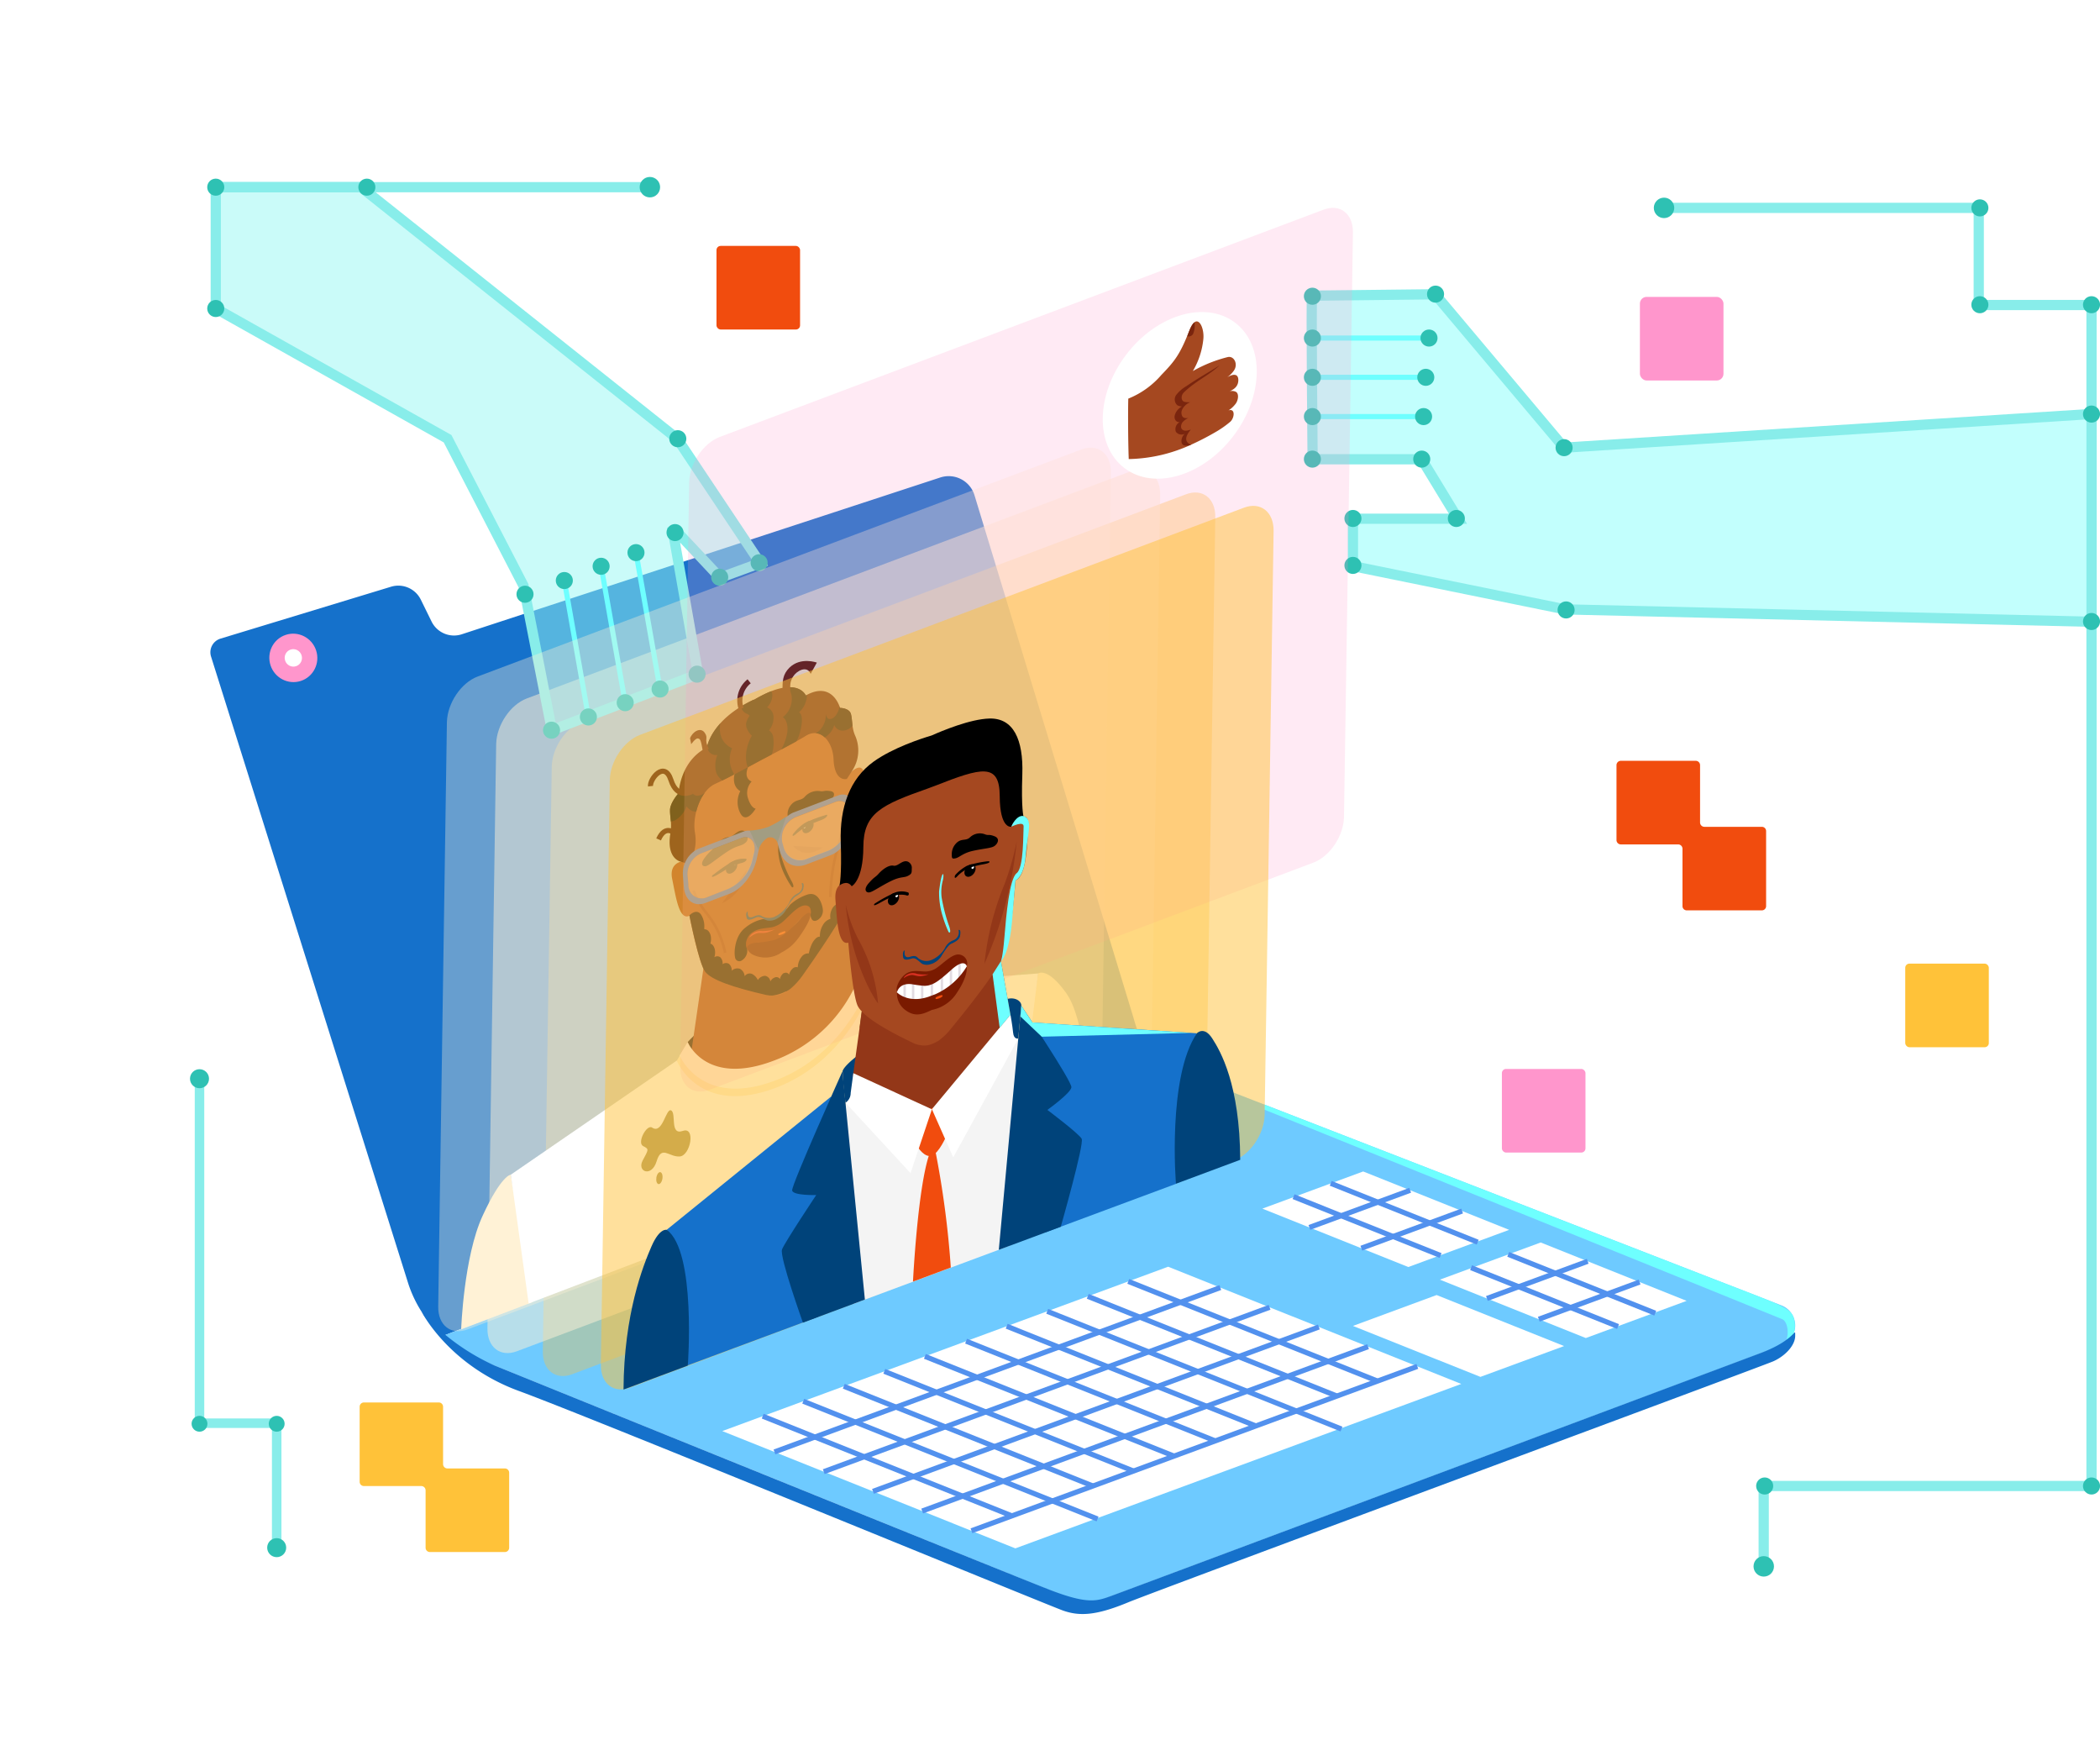 <svg xmlns="http://www.w3.org/2000/svg" xmlns:xlink="http://www.w3.org/1999/xlink" viewBox="0 0 410.83 344.52"><defs><style>.cls-1,.cls-11,.cls-19,.cls-20,.cls-25,.cls-28,.cls-35,.cls-42{fill:none;}.cls-2{fill:#a54820;}.cls-3{fill:#3d0700;}.cls-4{isolation:isolate;}.cls-5{clip-path:url(#clip-path);}.cls-44,.cls-6{opacity:0.12;}.cls-7{fill:#1571cb;}.cls-8{fill:#6ecaff;}.cls-38,.cls-9{fill:#ff96cc;}.cls-10,.cls-37{fill:#fff;}.cls-11{stroke:#5291ee;}.cls-11,.cls-19,.cls-20,.cls-25,.cls-28,.cls-35,.cls-42{stroke-miterlimit:10;}.cls-12{opacity:0.35;}.cls-13{fill:#ffc239;}.cls-14,.cls-18{opacity:0.5;}.cls-15{fill:#fff2d6;}.cls-16{fill:#6effff;}.cls-17{fill:#f14c0e;}.cls-18{fill:#96f9f4;}.cls-19,.cls-25{stroke:#88edea;}.cls-19{stroke-width:2px;}.cls-20{stroke:#6effff;}.cls-21{fill:#2ec1b3;}.cls-22{clip-path:url(#clip-path-2);}.cls-23{opacity:0.43;}.cls-23,.cls-45{mix-blend-mode:color-burn;}.cls-24{fill:#a9fffd;opacity:0.7;}.cls-25{stroke-width:1.86px;}.cls-26{fill:#933718;}.cls-27{clip-path:url(#clip-path-3);}.cls-28{stroke:#933718;stroke-width:0.5px;}.cls-29{fill:#00437a;}.cls-30{fill:#5b0d00;}.cls-31{fill:#7a1a00;}.cls-32{fill:#d73021;}.cls-33{clip-path:url(#clip-path-4);}.cls-34{fill:#a9975b;}.cls-35{stroke:#3d0700;}.cls-36{fill:#3a7beb;}.cls-37{opacity:0.4;}.cls-38{opacity:0.2;}.cls-39{fill:#7a250e;}.cls-40{fill:#240115;}.cls-41{fill:#f4f4f4;}.cls-42{stroke:#e2dce2;stroke-width:0.47px;}.cls-43{clip-path:url(#clip-path-5);}.cls-44{mix-blend-mode:multiply;}.cls-45{opacity:0.09;}</style><clipPath id="clip-path" transform="translate(22.68 23.46)"><rect class="cls-1" width="400" height="300"/></clipPath><clipPath id="clip-path-2" transform="translate(22.68 23.46)"><polygon class="cls-1" points="85.29 119.35 113.89 108.39 108.97 80.48 109.55 80.32 118.19 89.53 126.04 86.66 109.81 62.34 47.95 13.14 19.53 13.14 19.53 36.87 64.88 62.34 79.81 91.45 85.29 119.35"/></clipPath><clipPath id="clip-path-3" transform="translate(22.68 23.46)"><path class="cls-2" d="M143,128.37s-2.59-11.26-4.17-13.81c-1.29-2.08-10,3.5-13.1,5.6-3.21,1.25-12.09,5-12.85,8.15-.92,3.88-1.06,16.58-1.06,16.58s-3.77-.22-3,3.57,1.38,8.12,3.38,7.2c0,0,1.85,9.44,3.11,11s5.37,3,11.91,4.5a5.92,5.92,0,0,0,2.55-.06h0l.08,0a5.57,5.57,0,0,0,1.07-.46,5.93,5.93,0,0,0,1-.67l.07-.05h0a13.76,13.76,0,0,0,2.3-2.51c5.58-7.91,9-13.36,9.82-16s.66-13,.66-13c2-1.17,1.73-5.73,1.64-9.85S143,128.37,143,128.37Z"/></clipPath><clipPath id="clip-path-4" transform="translate(22.68 23.46)"><path class="cls-3" d="M144.57,120.32c-.63-1.49-.46-2.88-.77-4.1s-2.14-1.22-2.14-1.22-1.45-5.39-6.7-2.43c0,0-1.64-4.12-10,.77l-.12.07-.11,0c-8.43,4-9.11,9.34-9.11,9.34-5.29,2.63-5.54,8.92-5.54,8.92s-1.64,1.83-1.68,3.25.38,2.48.1,4.45c-.94,5.19,2,5.7,2,5.7l1.19.38c.92-.77,2.13-2.84,1.58-6.07s1.06-8.24,4-9.54c2.65-1.19,8-4.11,8.87-4.59s6.24-3.2,8.85-4.8c2.85-1.74,5.26,1.14,5.4,4.59s1.62,4.08,2.6,3.85l1-1.53A7.2,7.2,0,0,0,144.57,120.32Z"/></clipPath><clipPath id="clip-path-5" transform="translate(22.68 23.46)"><path class="cls-1" d="M63.82,237.89A24.09,24.09,0,0,0,70,242l116.86,47.26a7.69,7.69,0,0,0,5.92.21l133-49.72a4.22,4.22,0,0,0-.06-7.93L208.06,186.13a22.08,22.08,0,0,1-3.72-2.12"/></clipPath></defs><g class="cls-4"><g id="Layer_2" data-name="Layer 2"><g id="illu_2" data-name="illu 2"><g class="cls-5"><g class="cls-6"><use transform="translate(202.02 140.52)" xlink:href="#image"/></g><path class="cls-7" d="M204.34,184c-3.05-2.2-4.27-4.76-5.32-8.55L168,73.53a5.28,5.28,0,0,0-6.72-3.6L67.66,100.6a4.89,4.89,0,0,1-5.91-2.49l-2.11-4.29a4.9,4.9,0,0,0-5.82-2.52L20.46,101.45A2.79,2.79,0,0,0,18.62,105L57.21,227.66a24.08,24.08,0,0,0,6.61,10.23" transform="translate(22.68 23.46)"/><path class="cls-8" d="M63.82,237.89A24.09,24.09,0,0,0,70,242l116.86,47.26a7.69,7.69,0,0,0,5.92.21l133-49.72a4.22,4.22,0,0,0-.06-7.93L208.06,186.13a22.08,22.08,0,0,1-3.72-2.12" transform="translate(22.68 23.46)"/><ellipse class="cls-9" cx="34.71" cy="105.21" rx="4.69" ry="4.74" transform="translate(-8.2 39.39) rotate(-18.04)"/><ellipse class="cls-10" cx="34.71" cy="105.21" rx="1.69" ry="1.71" transform="translate(-8.2 39.39) rotate(-18.04)"/><polyline class="cls-10" points="285.87 270.69 228.53 247.76 141.3 279.91 198.64 302.85"/><polygon class="cls-10" points="281.05 253.3 264.68 259.34 289.62 269.31 305.99 263.28 281.05 253.3"/><polygon class="cls-10" points="301.41 243.02 281.69 250.29 310.24 261.71 329.96 254.44 301.41 243.02"/><line class="cls-11" x1="301.04" y1="258.03" x2="320.76" y2="250.76"/><line class="cls-11" x1="290.89" y1="253.97" x2="310.61" y2="246.7"/><line class="cls-11" x1="287.79" y1="247.95" x2="316.55" y2="259.46"/><line class="cls-11" x1="295.06" y1="245.34" x2="323.82" y2="256.85"/><polygon class="cls-10" points="266.68 229.13 246.96 236.4 275.52 247.82 295.24 240.55 266.68 229.13"/><line class="cls-11" x1="266.32" y1="244.14" x2="286.04" y2="236.87"/><line class="cls-11" x1="256.16" y1="240.08" x2="275.88" y2="232.81"/><line class="cls-11" x1="253.06" y1="234.06" x2="281.83" y2="245.57"/><line class="cls-11" x1="260.33" y1="231.45" x2="289.09" y2="242.96"/><g class="cls-12"><path class="cls-13" d="M209.32,73.23,91.21,117.64c-3.23,1.22-5.89,5.19-5.95,8.88L83.51,240.85c-.06,3.69,2.52,5.7,5.75,4.48l118.11-44.42c3.23-1.21,5.89-5.19,5.95-8.88L215.07,77.7C215.13,74,212.55,72,209.32,73.23Z" transform="translate(22.68 23.46)"/></g><g class="cls-14"><path class="cls-15" d="M198.5,68.73,80.39,113.15c-3.23,1.21-5.9,5.19-6,8.88L72.68,236.36c-.05,3.69,2.52,5.69,5.75,4.48l118.11-44.42c3.24-1.22,5.9-5.19,6-8.88l1.75-114.33C204.3,69.52,201.73,67.51,198.5,68.73Z" transform="translate(22.68 23.46)"/></g><path class="cls-16" d="M326,234.57c1,.45,1.46,2.74.58,4.74,0,0,2.59-1.31,1.72-4.81-.56-2.24-2.61-2.71-16.26-8l-87.34-33.91v1S325,234.11,326,234.57Z" transform="translate(22.68 23.46)"/><rect class="cls-17" x="140.17" y="48.1" width="16.35" height="16.35" rx="0.81"/><polygon class="cls-18" points="107.97 142.82 136.57 131.86 131.65 103.94 132.23 103.79 140.87 113 148.72 110.13 132.49 85.81 70.63 36.61 42.21 36.61 42.21 60.34 87.56 85.81 102.49 114.92 107.97 142.82"/><line class="cls-19" x1="43.3" y1="36.61" x2="127.14" y2="36.61"/><line class="cls-20" x1="110.4" y1="113.55" x2="115.11" y2="140.23"/><line class="cls-20" x1="117.6" y1="110.76" x2="122.31" y2="137.44"/><line class="cls-20" x1="124.42" y1="108.09" x2="129.13" y2="134.77"/><polygon class="cls-19" points="107.97 142.82 136.57 131.86 131.65 103.94 132.23 103.79 140.87 113 148.72 110.13 132.49 85.81 70.63 36.61 42.21 36.61 42.21 60.34 87.56 85.81 102.42 114.57 107.97 142.82"/><circle class="cls-21" cx="107.9" cy="142.82" r="1.67"/><circle class="cls-21" cx="115.11" cy="140.23" r="1.67"/><circle class="cls-21" cx="122.31" cy="137.44" r="1.67"/><circle class="cls-21" cx="129.13" cy="134.77" r="1.67"/><circle class="cls-21" cx="136.37" cy="131.86" r="1.67"/><circle class="cls-21" cx="132.06" cy="104.17" r="1.67"/><circle class="cls-21" cx="132.6" cy="85.81" r="1.67"/><circle class="cls-21" cx="124.42" cy="108.09" r="1.67"/><circle class="cls-21" cx="117.6" cy="110.76" r="1.67"/><circle class="cls-21" cx="110.4" cy="113.55" r="1.67"/><circle class="cls-21" cx="102.71" cy="116.23" r="1.67"/><circle class="cls-21" cx="42.21" cy="60.34" r="1.67"/><circle class="cls-21" cx="42.21" cy="36.61" r="1.67"/><circle class="cls-21" cx="71.77" cy="36.61" r="1.67"/><circle class="cls-21" cx="140.8" cy="112.9" r="1.67"/><circle class="cls-21" cx="148.51" cy="110.07" r="1.67"/><circle class="cls-21" cx="127.14" cy="36.61" r="2"/><g class="cls-22"><g class="cls-23"/></g><polyline class="cls-19" points="325.54 40.66 387.11 40.66 387.11 59.66 409.17 59.66 409.17 290.65 345.04 290.65 345.04 306.37"/><path class="cls-24" d="M234,34.37c-.2.58.11,32,.11,32h21.35L262.54,78H242v9.27l41.51,8.46,103,2.42V57.51L283.31,64.1l-25.23-30Z" transform="translate(22.68 23.46)"/><path class="cls-19" d="M234,34.37c-.2.58.11,32,.11,32h21.35L262.54,78H242v9.27l41.51,8.46,103,2.42V57.51L283.31,64.1l-25.23-30Z" transform="translate(22.68 23.46)"/><line class="cls-20" x1="256.67" y1="81.48" x2="278.93" y2="81.48"/><line class="cls-20" x1="256.67" y1="73.8" x2="278.93" y2="73.8"/><line class="cls-20" x1="256.67" y1="66.12" x2="278.93" y2="66.12"/><circle class="cls-21" cx="264.68" cy="101.41" r="1.67"/><circle class="cls-21" cx="264.68" cy="110.59" r="1.67"/><circle class="cls-21" cx="284.91" cy="101.41" r="1.67"/><circle class="cls-21" cx="305.99" cy="87.56" r="1.67"/><circle class="cls-21" cx="306.38" cy="119.3" r="1.67"/><circle class="cls-21" cx="409.17" cy="121.56" r="1.67"/><circle class="cls-21" cx="409.17" cy="80.99" r="1.67"/><circle class="cls-21" cx="256.75" cy="89.8" r="1.67"/><circle class="cls-21" cx="256.75" cy="81.48" r="1.67"/><circle class="cls-21" cx="256.75" cy="73.8" r="1.67"/><circle class="cls-21" cx="256.75" cy="66.12" r="1.67"/><circle class="cls-21" cx="256.75" cy="57.94" r="1.67"/><circle class="cls-21" cx="280.84" cy="57.53" r="1.67"/><circle class="cls-21" cx="279.56" cy="66.12" r="1.67"/><circle class="cls-21" cx="278.93" cy="73.8" r="1.67"/><circle class="cls-21" cx="278.5" cy="81.48" r="1.67"/><circle class="cls-21" cx="278.14" cy="89.8" r="1.67"/><circle class="cls-21" cx="409.17" cy="59.6" r="1.67"/><circle class="cls-21" cx="387.33" cy="59.6" r="1.67"/><circle class="cls-21" cx="387.33" cy="40.66" r="1.67"/><circle class="cls-21" cx="409.17" cy="290.65" r="1.67"/><circle class="cls-21" cx="345.23" cy="290.65" r="1.67"/><circle class="cls-21" cx="325.54" cy="40.66" r="2"/><circle class="cls-21" cx="345.05" cy="306.37" r="2"/><path class="cls-13" d="M64,262.91V251.69a.84.84,0,0,0-.83-.84H48.51a.84.84,0,0,0-.83.84v14.67a.83.83,0,0,0,.83.84H59.73a.85.85,0,0,1,.85.85v11.22a.85.85,0,0,0,.84.84H76.09a.85.85,0,0,0,.84-.84V264.6a.84.84,0,0,0-.84-.84H64.88A.86.86,0,0,1,64,262.91Z" transform="translate(22.68 23.46)"/><polyline class="cls-25" points="39.03 210.99 39.03 278.37 54.13 278.37 54.13 302.71"/><circle class="cls-21" cx="54.13" cy="302.71" r="1.86"/><circle class="cls-21" cx="39.03" cy="210.99" r="1.86"/><circle class="cls-21" cx="54.13" cy="278.48" r="1.55"/><circle class="cls-21" cx="39.03" cy="278.48" r="1.55"/><g class="cls-12"><path class="cls-15" d="M188.86,64.46,70.75,108.87c-3.23,1.22-5.89,5.19-6,8.88L63.05,232.08c-.06,3.69,2.52,5.7,5.75,4.48l118.11-44.42c3.23-1.21,5.9-5.19,6-8.88l1.75-114.33C194.67,65.24,192.1,63.24,188.86,64.46Z" transform="translate(22.68 23.46)"/></g><path d="M111.85,180.37s11.67-13.59,33.72-13.24l-.22,2.92-32.83,12.53Z" transform="translate(22.68 23.46)"/><path class="cls-26" d="M142.39,154.33l-27.28,10.41-2.81,19.35,6.66,2.7c6.05,2.46,13.8-.47,19.86-7.52l6.78-7.89Z" transform="translate(22.68 23.46)"/><path class="cls-2" d="M143,128.37s-2.59-11.26-4.17-13.81c-1.29-2.08-10,3.5-13.1,5.6-3.21,1.25-12.09,5-12.85,8.15-.92,3.88-1.06,16.58-1.06,16.58s-3.77-.22-3,3.57,1.38,8.12,3.38,7.2c0,0,1.85,9.44,3.11,11s5.37,3,11.91,4.5a5.92,5.92,0,0,0,2.55-.06h0l.08,0a5.57,5.57,0,0,0,1.07-.46,5.93,5.93,0,0,0,1-.67l.07-.05h0a13.76,13.76,0,0,0,2.3-2.51c5.58-7.91,9-13.36,9.82-16s.66-13,.66-13c2-1.17,1.73-5.73,1.64-9.85S143,128.37,143,128.37Z" transform="translate(22.68 23.46)"/><g class="cls-27"><path d="M145.06,140.29a10.76,10.76,0,0,0-.32-1.93c-1.07-.36-1.94,1.2-2,2.19a7.79,7.79,0,0,0,.24,2.76.58.58,0,0,1,0,.19.64.64,0,0,1-.16.29,3.39,3.39,0,0,0-.36,3.53,3,3,0,0,0-.18,3.17,2.11,2.11,0,0,0-1,1.14,2.68,2.68,0,0,0-.14,1.68,2.25,2.25,0,0,0-1.12,1.17,2.92,2.92,0,0,0-.23,1.77,2.59,2.59,0,0,0-1.51,1.27,4.15,4.15,0,0,0-.56,2.24c-.5-.08-1,.45-1.41,1.1a7.49,7.49,0,0,0-.76,2.16,1.61,1.61,0,0,0-1.45.72,3.39,3.39,0,0,0-.7,2,1,1,0,0,0-1,.24,2.35,2.35,0,0,0-.72,1.21.66.66,0,0,0-.89-.33l-.07,0-.08,0a1.89,1.89,0,0,0-.73,1.18.81.81,0,0,0-.88-.36,1.63,1.63,0,0,0-1,.82,1.27,1.27,0,0,0-1-1.09,1.71,1.71,0,0,0-1.45.82,2.59,2.59,0,0,0-1.1-1.18,1.2,1.2,0,0,0-1.48.43,1.79,1.79,0,0,0-.93-1.45,1.58,1.58,0,0,0-1.6.38,1.65,1.65,0,0,0-.55-1.35,1.08,1.08,0,0,0-1.24.08,1.68,1.68,0,0,0-.45-1.37,1,1,0,0,0-1.16,0c.38-1.17,0-2.45-.78-2.66.38-1.31-.11-2.68-1-2.8-.07,0-.16,0-.19-.1a.55.55,0,0,1,0-.19,4.26,4.26,0,0,0-.59-2.51c-.51-.83-1.34-.84-2.32.06a16.47,16.47,0,0,1,0,2.33c-.12,1,.65,1.21.78,2.16a24.47,24.47,0,0,0,1.08,4.29c.92,2.79,1.59,3.62,3.3,4.58a18.63,18.63,0,0,0,11.26,2.31,7.85,7.85,0,0,0,2.42-.78l.06,0,.06,0a11.1,11.1,0,0,0,2.32-1.73c3.44-3.2,6.13-7.93,8.58-12.63a28.08,28.08,0,0,0,3.15-8.19,21.54,21.54,0,0,0,.13-4.93C145.18,142,145.15,141.25,145.06,140.29Z" transform="translate(22.68 23.46)"/></g><path d="M135.32,151.5a9.21,9.21,0,0,0-3.43,2,8.14,8.14,0,0,1-2.21,2.13l-.05-.17a1.11,1.11,0,0,1-.31.32.59.59,0,0,1-.34,0V156a4.18,4.18,0,0,1-2.4.31,8,8,0,0,0-3.46,1.69c-2,1.52-2.25,4.7-2,5.77a.84.84,0,0,0,1.38.58,2.21,2.21,0,0,0,1-2.12c0-.9-.08-2.89,2.11-3.14s2.51.58,3.65-.39a1.66,1.66,0,0,0,.36-.44.65.65,0,0,0,.4,0c1.21-.28,1.34-1.34,3.36-3.32s2.32-.12,2.5.69.5,1.27,1.31.9a2.13,2.13,0,0,0,1.12-1.9C138.25,153.45,137.42,150.84,135.32,151.5Z" transform="translate(22.68 23.46)"/><path class="cls-15" d="M77.25,206.3l4.29,24.92-14,5.33s.49-14.17,4.19-22.2S77.25,206.3,77.25,206.3Z" transform="translate(22.68 23.46)"/><path class="cls-15" d="M180.42,166.94l-4.3,28.19,14-5.33s-.5-13.78-4.2-19S180.42,166.94,180.42,166.94Z" transform="translate(22.68 23.46)"/><path class="cls-10" d="M180.41,166.94l-32.47,2.46s-9.73,13.13-19.11,18.74c-9.38,1.55-19.11-4.16-19.11-4.16L77.25,206.3l3.49,25.19,96.18-36.66Z" transform="translate(22.68 23.46)"/><path class="cls-15" d="M109.72,184l1.61-2.73s4,9.29,17.38,4.19,17.43-17.8,17.43-17.8l1.82,1.64s-4.43,14.5-18.85,20C114.12,195,109.72,184,109.72,184Z" transform="translate(22.68 23.46)"/><path class="cls-28" d="M113,150.71a16.63,16.63,0,0,0,2.33,4.19,17.86,17.86,0,0,1,3.85,8" transform="translate(22.68 23.46)"/><path class="cls-28" d="M143.1,134.23a36.64,36.64,0,0,1-1.33,6.32,37.33,37.33,0,0,0-2,11.44" transform="translate(22.68 23.46)"/><path class="cls-29" d="M134.14,149.32a1.55,1.55,0,0,1-.82,2,3.24,3.24,0,0,0-1.59,1.74,6.29,6.29,0,0,1-2.51,2.61,2.94,2.94,0,0,1-2.71.15c-.33-.17-.57-.53-1.76,0-1.41.66-1.13-1-1.13-1-.42.19-.34.81-.22,1.26.17.65,1.09.26,1.83-.09s1.49.34,2.18.59a2.77,2.77,0,0,0,1.83-.31h0l0,0h0l0,0h0a4.41,4.41,0,0,0,1.75-1.59,8.63,8.63,0,0,1,1.84-2.71c.74-.44,1.63-1,1.66-1.76C134.6,149.71,134.56,149.07,134.14,149.32Z" transform="translate(22.68 23.46)"/><path d="M130,139.93c.12-.12.23.39.11,1.11a7.5,7.5,0,0,0,.06,3.08,26.09,26.09,0,0,0,1.9,4.57c.87,1.49.29,1.52.13,1.32a18.07,18.07,0,0,1-1.47-2.56,12.43,12.43,0,0,1-1.17-4.35A8.76,8.76,0,0,1,130,139.93Z" transform="translate(22.68 23.46)"/><ellipse cx="120.44" cy="146.21" rx="1.37" ry="0.89" transform="translate(-46.29 172.03) rotate(-51.23)"/><ellipse class="cls-10" cx="121.04" cy="145.5" rx="0.32" ry="0.21" transform="translate(-45.11 181.78) rotate(-54.12)"/><path d="M116.61,148c0,.09.21.13,1.41-.57s1.67-1.06,2.11-1.27a15.74,15.74,0,0,1,2.41-.87c.87-.24.93-.78.74-.77a4.84,4.84,0,0,0-2.35.35,30.09,30.09,0,0,0-3.87,2.62C116.69,147.74,116.59,147.81,116.61,148Z" transform="translate(22.68 23.46)"/><path d="M122.66,139a1.12,1.12,0,0,1,.92,1.14c0,.72,0,.93-.66,1.41s-1.46.35-3.31,1.56-3.33,2.49-4,2.78-1.51-.15-.4-1.6,1.13-1.1,1.84-2.07,1.93-1.95,2.82-1.94S121.52,138.83,122.66,139Z" transform="translate(22.68 23.46)"/><ellipse cx="135.38" cy="138.29" rx="1.37" ry="0.89" transform="translate(-34.53 180.72) rotate(-51.23)"/><ellipse class="cls-10" cx="134.7" cy="138.26" rx="0.32" ry="0.21" transform="translate(-33.59 189.85) rotate(-54.12)"/><path d="M139.16,136c0,.09-.12.55-1.34,1a19.88,19.88,0,0,0-2.15.9A12.57,12.57,0,0,0,133,139.7c-.82.69-.65.08-.48-.09a9.32,9.32,0,0,1,2.18-2.05,23.47,23.47,0,0,1,4-1.55C139,135.89,139.15,135.86,139.16,136Z" transform="translate(22.68 23.46)"/><path d="M132,134.06a2.83,2.83,0,0,0-.6,1.95c.1.69.13.88.86.59s1.38-1.14,3.27-1.92,3.47-1.11,4.17-1.57,1.32-1.65.05-1.84-1.23.15-2.05,0a3.39,3.39,0,0,0-2.92,1.09C134,133.27,133,132.76,132,134.06Z" transform="translate(22.68 23.46)"/><path class="cls-10" d="M110.29,183l1.56-2.66s3.51,8.74,16.86,3.65a28.52,28.52,0,0,0,16.86-16.89l1.82,1.65s-4.44,13.8-18.28,19.08C114.58,193.4,110.29,183,110.29,183Z" transform="translate(22.68 23.46)"/><path d="M124,125.91s-1.62,2.6.36,3.49a3.29,3.29,0,0,0-.7,3.3c.65,2,1.49,2,1.49,2s-1.82,3.13-3,.9a4.68,4.68,0,0,1,0-4.33s-1.91-.83-1-3.8Z" transform="translate(22.68 23.46)"/><path class="cls-30" d="M135.47,153.8a11.18,11.18,0,0,1-5.15,5.3l-.62.34h0q-.34.17-.63.33c-4.1,2-5.61.53-5.61.53a2.34,2.34,0,0,0,1.22,3,5.54,5.54,0,0,0,5.46-.42c2-1.07,3-2.06,4.78-5C136.85,154.61,135.47,153.8,135.47,153.8Z" transform="translate(22.68 23.46)"/><path class="cls-31" d="M134.1,153.8c-1.19.51-2.3,1.82-3.45,2.86-.14.13-.28.25-.41.35a4.81,4.81,0,0,1-1.94.9c-1.24.22-2.48.16-3.65.9a2.81,2.81,0,0,0-1.19,3.38s-.42-1.21,2.41-1.31a15.9,15.9,0,0,0,2.24-.34,2,2,0,0,0,.42-.08h0a4,4,0,0,0,.91-.33c1-.47,1.92-1.15,3.93-3.31,2.56-2.75,2.51-1.42,2.51-1.42C136.2,153.93,135.29,153.3,134.1,153.8Z" transform="translate(22.68 23.46)"/><path class="cls-17" d="M129.65,159.43c.15.11,1.37-.32,1.34-.63s-.9.14-1.13.23S129.48,159.3,129.65,159.43Z" transform="translate(22.68 23.46)"/><path class="cls-32" d="M123.94,159.94a3.8,3.8,0,0,1,1.46-.85c.56-.17,1.21.07,2.06-.19a8.26,8.26,0,0,0,1.43-.58,10.21,10.21,0,0,1-2.4.34,2.7,2.7,0,0,0-2,.51C123.93,159.63,123.94,159.94,123.94,159.94Z" transform="translate(22.68 23.46)"/><path class="cls-3" d="M144.57,120.32c-.63-1.49-.46-2.88-.77-4.1s-2.14-1.22-2.14-1.22-1.45-5.39-6.7-2.43c0,0-1.64-4.12-10,.77l-.12.07-.11,0c-8.43,4-9.11,9.34-9.11,9.34-5.29,2.63-5.54,8.92-5.54,8.92s-1.64,1.83-1.68,3.25.38,2.48.1,4.45c-.94,5.19,2,5.7,2,5.7l1.19.38c.92-.77,2.13-2.84,1.58-6.07s1.06-8.24,4-9.54c2.65-1.19,8-4.11,8.87-4.59s6.24-3.2,8.85-4.8c2.85-1.74,5.26,1.14,5.4,4.59s1.62,4.08,2.6,3.85l1-1.53A7.2,7.2,0,0,0,144.57,120.32Z" transform="translate(22.68 23.46)"/><g class="cls-33"><path d="M135,113.64a4.25,4.25,0,0,1-1.37,2.22c.53.29.62,1.19.55,2a11.1,11.1,0,0,1-.47,2.29,6.27,6.27,0,0,1-.61,1.41,5.6,5.6,0,0,1-3.33,2.23,10.67,10.67,0,0,0,1.55-3.83c.2-1.32-.07-2.63-.85-3.16a4.38,4.38,0,0,0,1.73-3.13,3.7,3.7,0,0,0-.87-2.87,11.75,11.75,0,0,0,1.41-.32,2.71,2.71,0,0,1,1.35.34A2.32,2.32,0,0,1,135,113.64Z" transform="translate(22.68 23.46)"/><path d="M135.83,120.17A2.63,2.63,0,0,0,138,119a4.27,4.27,0,0,0,.88-2.83,1.88,1.88,0,0,0,.33.83c.36.38,1.06.13,1.53-.42a4.28,4.28,0,0,0,.86-2c0-.09.11-.13.18-.14a3.18,3.18,0,0,1,2,.19,2,2,0,0,1,1,1.8,3.11,3.11,0,0,1-1.09,2.45,2.46,2.46,0,0,1-1.84.55,1.78,1.78,0,0,1-1.32-1.09,4.21,4.21,0,0,1-2,2.52,1.62,1.62,0,0,1-2.19-.6s0,0-.06,0,0,.07,0,0" transform="translate(22.68 23.46)"/><path d="M128.37,113a3.37,3.37,0,0,1-1,1.9,2,2,0,0,1,1.27,1.74,3.82,3.82,0,0,1-.89,2.76,1.85,1.85,0,0,1,.85,1.48,7.33,7.33,0,0,1-.54,3.9,1.4,1.4,0,0,1-.27.46,1.11,1.11,0,0,1-.24.16,21.28,21.28,0,0,1-2.2,1.08,1.24,1.24,0,0,1-.51.13c-.16,0-.83.5-.94.39-.61-.57-.73-2.23-.59-3.3a8.87,8.87,0,0,1,1.1-3.26,4.08,4.08,0,0,1-.93-1.31,2.12,2.12,0,0,1-.19-1.17,3.9,3.9,0,0,1,.69-1.42c-.26-.33-.68-.41-1-.64a2,2,0,0,1-.72-1.67.73.73,0,0,1,.06-.32.65.65,0,0,1,.18-.22,11.7,11.7,0,0,1,2.75-1.88C126.51,111.24,128.75,110.68,128.37,113Z" transform="translate(22.68 23.46)"/><path d="M115.76,123a1.67,1.67,0,0,0,1.91,1.2,5.38,5.38,0,0,0-.2,3.55,3.78,3.78,0,0,0,1.13,1.41.84.84,0,0,0,.62.28,1.55,1.55,0,0,0,.66-.38l.71-.6c.14-.13.27.39.35.19.17-.43-.15-.92-.4-1.48a5.22,5.22,0,0,1,0-4.27,4.08,4.08,0,0,1-2-1.92,4.81,4.81,0,0,1-.13-3.53c-.23-.16-.6.15-.86.46C116.23,119.37,115.17,121.33,115.76,123Z" transform="translate(22.68 23.46)"/><path d="M110.55,131.92a2,2,0,0,0,2-.74,1.27,1.27,0,0,0,1.24,1,2.61,2.61,0,0,0,1.73-.89c-.22,1-.45,1.93-.71,2.89a1.52,1.52,0,0,1-.16.42,1.09,1.09,0,0,1-.31.33,1.64,1.64,0,0,1-1.54.25,2.77,2.77,0,0,1-1.16-.92,5.31,5.31,0,0,1-2,2.57,2.07,2.07,0,0,1-1.22.38c-.93-.07-1.42-1.24-1.29-2.5a8.52,8.52,0,0,1,1.48-3.64c.46-.69.85-1.07,1.07-.37S110.05,131.74,110.55,131.92Z" transform="translate(22.68 23.46)"/></g><path class="cls-34" d="M104.9,197.09c2.09,1.4,2.68-3.93,3.73-3.35s-.33,4.91,2.26,4,1.51,4.86-.6,5-3.53-2.29-4.51.93-3.89,2.05-2.74-.13,1.33-2.21.09-2.84S103.83,196.38,104.9,197.09Z" transform="translate(22.68 23.46)"/><ellipse class="cls-34" cx="106.32" cy="206.97" rx="1.18" ry="0.6" transform="translate(-91.23 305.53) rotate(-81.64)"/><path class="cls-26" d="M123.44,146.68s-.64,4.68-4.85,6.51" transform="translate(22.68 23.46)"/><path class="cls-26" d="M132.49,142s2,2.88,5.78.3" transform="translate(22.68 23.46)"/><path class="cls-35" d="M112.66,131.37s-2.82,1.64-4.08-2.26-4.16-.19-4,1.2" transform="translate(22.68 23.46)"/><path class="cls-35" d="M109.28,139.53s-1.76-1.83-3.12,1.19" transform="translate(22.68 23.46)"/><path class="cls-3" d="M116,123c-1.06-1.92,0-2-.83-3.16s-2.38-.16-2.85,1.09l.22,1.17s.85-1.2,1.28-1.12.57,0,1,2.47Z" transform="translate(22.68 23.46)"/><path class="cls-35" d="M122.32,115.14a4.8,4.8,0,0,1,1.56-5.34" transform="translate(22.68 23.46)"/><path class="cls-3" d="M131.91,112.07c0-1.65-.08-2.14.58-3.22s2.7-2.25,3.42-.51l1.21-2.2s-3.17-1.17-5.37,1c-1.3,1.3-1.4,2.62-1.32,4.65S131.91,112.07,131.91,112.07Z" transform="translate(22.68 23.46)"/><path class="cls-36" d="M122.8,139.18l-8.94,3.41a5.34,5.34,0,0,0-2.94,5.12l.19,2.35c.22,2.59,2,3.92,4.23,3.09l4.73-1.81c2.48-.94,4.65-3.78,5.34-7l.33-1.53C126.3,140.24,124.83,138.41,122.8,139.18Zm2,4.16-.29,1.25a8.35,8.35,0,0,1-4.68,5.78L115.71,152a2.58,2.58,0,0,1-3.71-2.39l-.17-1.9a4.42,4.42,0,0,1,2.58-4.22l7.85-3C124,139.76,125.33,141.21,124.84,143.34Z" transform="translate(22.68 23.46)"/><path class="cls-37" d="M119.87,150.37,115.71,152a2.58,2.58,0,0,1-3.71-2.39l-.17-1.9a4.42,4.42,0,0,1,2.58-4.22l7.85-3c1.78-.69,3.07.76,2.58,2.89l-.29,1.25A8.35,8.35,0,0,1,119.87,150.37Z" transform="translate(22.68 23.46)"/><path class="cls-36" d="M129.45,141.44l.33,1.27c.69,2.66,2.86,3.84,5.33,2.9l4.74-1.81c2.18-.83,4-3.56,4.23-6.31l.19-2.51c.18-2.2-1.19-3.53-2.94-2.87l-8.94,3.41A5.49,5.49,0,0,0,129.45,141.44Zm3.48-5.07,7.85-3c1.53-.59,2.73.46,2.58,2.25l-.17,2a6.44,6.44,0,0,1-3.71,5.23l-4.16,1.58a3.29,3.29,0,0,1-4.68-2.21l-.29-1A4.51,4.51,0,0,1,132.93,136.37Z" transform="translate(22.68 23.46)"/><path class="cls-37" d="M135.32,144.47l4.16-1.58a6.44,6.44,0,0,0,3.71-5.23l.17-2c.15-1.79-1.05-2.84-2.58-2.25l-7.85,3a4.51,4.51,0,0,0-2.58,4.87l.29,1A3.29,3.29,0,0,0,135.32,144.47Z" transform="translate(22.68 23.46)"/><path class="cls-7" d="M127.63,138.27l-.21.07h0A13.23,13.23,0,0,1,124,139l1.71,3.82a4.1,4.1,0,0,1,1.85-2.45,1.51,1.51,0,0,1,1.86,1l1.71-5.13A20.08,20.08,0,0,1,127.63,138.27Z" transform="translate(22.68 23.46)"/><path class="cls-38" d="M236.25,17.55,118.14,62c-3.23,1.22-5.9,5.2-6,8.88l-1.75,114.33c-.05,3.69,2.52,5.7,5.75,4.48l118.11-44.42c3.24-1.21,5.9-5.19,6-8.87L242,22C242.05,18.34,239.48,16.33,236.25,17.55Z" transform="translate(22.68 23.46)"/><ellipse class="cls-10" cx="208.13" cy="53.87" rx="17.87" ry="13.16" transform="translate(61.73 210.13) rotate(-52.66)"/><path class="cls-2" d="M204.5,49.9c2.63-2.72,3.66-4,5.52-8.76,1.45-3.69,2.94-.69,2.72,1.66a15.25,15.25,0,0,1-2.06,6.32,26.91,26.91,0,0,1,6.79-2.73c1.29-.32,2.14,1.41,1.21,2.68a5.41,5.41,0,0,1-1.3,1.28c.8-.49,2.16-1,2.2.5,0,1.16-.69,1.78-1.72,2.23a1.7,1.7,0,0,1,1.26.11c.64.35.46,1.79-.21,2.5a5.08,5.08,0,0,1-1.26,1.12c1.38-.47,1.2,1.5.33,2.24a19.21,19.21,0,0,1-3,2.08,50.06,50.06,0,0,1-4.58,2.36,30.45,30.45,0,0,1-12.26,2.84c-.13-3.27-.16-9.23-.09-11.82A16.8,16.8,0,0,0,204.5,49.9Z" transform="translate(22.68 23.46)"/><path class="cls-39" d="M215.92,48c-2.46,1.55-4.07,2.41-6.51,4.07a7,7,0,0,0-2,1.74,1.52,1.52,0,0,0,.24,2,2.13,2.13,0,0,0,.91.23,2.81,2.81,0,0,0-1.43,1.77c-.15.73.3,1.39,1,1.28a1.55,1.55,0,0,0-.77,1.9,1.39,1.39,0,0,0,1.76.39,1.89,1.89,0,0,0-.66,1.62c.13,1,1.34.7,1.89.56-1.68-.71-.82-2.09-.06-3-.54.18-1.23.39-1.67,0s-.19-1.06,0-1.38a3.36,3.36,0,0,1,1.2-.89c-.43.06-.91.1-1.2-.32a1.47,1.47,0,0,1,0-1.38,2.87,2.87,0,0,1,1.56-1.37c-.41,0-.88,0-1.18-.1-.57-.15-.79-1.17,0-1.9C211.32,51,213.77,50,215.92,48Z" transform="translate(22.68 23.46)"/><path class="cls-39" d="M211,39.6a4.17,4.17,0,0,1-.28,2.27,1,1,0,0,1-1.13.44S210.34,40,211,39.6Z" transform="translate(22.68 23.46)"/><path class="cls-17" d="M309.91,137.41V126.19a.85.85,0,0,0-.84-.84H294.4a.85.85,0,0,0-.84.84v14.67a.85.85,0,0,0,.84.84h11.21a.85.85,0,0,1,.86.85v11.22a.83.83,0,0,0,.83.83H322a.83.83,0,0,0,.83-.83V139.09a.83.83,0,0,0-.83-.83H310.76A.85.85,0,0,1,309.91,137.41Z" transform="translate(22.68 23.46)"/><rect class="cls-9" x="293.82" y="209.08" width="16.35" height="16.35" rx="0.81"/><rect class="cls-13" x="372.73" y="188.48" width="16.35" height="16.35" rx="0.81"/><rect class="cls-9" x="320.82" y="58.07" width="16.35" height="16.35" rx="1.31"/><path class="cls-7" d="M59.85,233.19s5.3,10.41,19,15.42,103.08,41.73,106.34,42.91,6.54,1.05,12.88-1.59c5.16-2.14,123.89-46.12,126.17-47.13s4.29-3.1,4.28-5,.29.73-6.67,3.35-124.22,46.48-127,47.49-4.52,1.83-12.18-1.15S78.17,245.28,74.07,243.62A42.23,42.23,0,0,1,59.85,233.19Z" transform="translate(22.68 23.46)"/><path class="cls-40" d="M145.48,177.56s8.63,5.52,12.25,4.88c5-.9,6.6-5.91,6.6-5.91a16.31,16.31,0,0,1-4,3.88c-2.67,1.63-6.06-.68-6.06-.68s-5.84-2.88-8.39-5.35Z" transform="translate(22.68 23.46)"/><line class="cls-11" x1="190.05" y1="299.41" x2="277.28" y2="267.26"/><line class="cls-11" x1="180.41" y1="295.55" x2="267.64" y2="263.4"/><line class="cls-11" x1="170.78" y1="291.7" x2="258.01" y2="259.55"/><line class="cls-11" x1="161.15" y1="287.85" x2="248.37" y2="255.7"/><line class="cls-11" x1="151.51" y1="283.99" x2="238.74" y2="251.84"/><line class="cls-11" x1="149.21" y1="276.99" x2="197.96" y2="296.49"/><line class="cls-11" x1="157.14" y1="274.07" x2="214.72" y2="297.1"/><line class="cls-11" x1="165.07" y1="271.14" x2="213.82" y2="290.65"/><line class="cls-11" x1="173" y1="268.22" x2="221.75" y2="287.72"/><line class="cls-11" x1="180.94" y1="265.3" x2="229.68" y2="284.8"/><line class="cls-11" x1="189" y1="262.32" x2="237.75" y2="281.83"/><line class="cls-11" x1="196.94" y1="259.4" x2="245.68" y2="278.9"/><line class="cls-11" x1="204.87" y1="256.48" x2="262.44" y2="279.51"/><line class="cls-11" x1="212.8" y1="253.55" x2="261.55" y2="273.06"/><line class="cls-11" x1="220.73" y1="250.63" x2="269.48" y2="270.13"/><g class="cls-14"><path class="cls-13" d="M220.68,75.84,102.57,120.26c-3.23,1.22-5.89,5.19-5.95,8.88L94.87,243.47c-.06,3.69,2.52,5.7,5.75,4.48l118.11-44.42c3.23-1.21,5.89-5.19,6-8.88l1.75-114.33C226.49,76.63,223.91,74.63,220.68,75.84Z" transform="translate(22.68 23.46)"/></g><path class="cls-29" d="M142.74,192.26a55.57,55.57,0,0,1-.58-6.23c.17-.59,1.27-1.82,3.41-3.37s27.25-10.37,28.88-10.75,2.73.56,2.67,1.34-.6,6.44-.6,6.44Z" transform="translate(22.68 23.46)"/><polygon class="cls-41" points="199.2 203.15 197.68 243.6 166.85 255.07 165.42 215.72 182.24 221.03 199.2 203.15"/><polygon class="cls-26" points="195.75 187.63 168.62 197.73 166.85 210.49 182.31 224.17 197.68 198.48 195.75 187.63"/><path class="cls-2" d="M175.24,137.63s-1.36-12.65-2.61-15.71c-1-2.5-9.83,1.79-13,3.44-3.17.71-12,3-13,6.24-1.26,4-2.62,17.65-2.62,17.65s-3.56-1-3.25,3.24.53,9,2.52,8.43c0,0,.84,10.54,1.88,12.45s4.82,4.31,10.89,7.21a5.07,5.07,0,0,0,2.43.44h0l.07,0a4,4,0,0,0,1.07-.28,5.36,5.36,0,0,0,1.06-.51l.07,0h0a12.22,12.22,0,0,0,2.42-2.25c6.08-7.42,9.85-12.62,10.89-15.31S176,148.75,176,148.75c2-.88,2.2-5.84,2.51-10.29S175.24,137.63,175.24,137.63Z" transform="translate(22.68 23.46)"/><path class="cls-10" d="M166.47,165.67v-.54s-.45-2.64-4.05.77-6.73.93-8.3,2.49-1.32,2.25-1.32,2.25a3,3,0,0,0,.88,1.58c.66.47,4.26,2.57,8.39-.62S166.47,165.67,166.47,165.67Z" transform="translate(22.68 23.46)"/><path d="M177.32,128c.23-6.86-1.77-11.06-6.45-10.92-3.77.1-9.31,2.43-11.31,3.32-2,.59-7.55,2.4-11.32,5.1-4.68,3.35-6.67,9-6.44,15.72s-.25,8.51-.25,8.51,1.46-1.2,2.39.15c0,0,2.25-1.09,2.28-7.69s3.52-8.23,12.65-11.44l.69-.26.68-.25c9.13-3.59,12.63-4.55,12.66,2s2.27,6,2.27,6c.93-2.06,2.4-1.94,2.4-1.94S177.08,134.83,177.32,128Z" transform="translate(22.68 23.46)"/><path class="cls-26" d="M142.78,153.51a28.46,28.46,0,0,0,2.43,6.7,31,31,0,0,1,3.89,12.59C148,171.48,143.71,164,142.78,153.51Z" transform="translate(22.68 23.46)"/><path class="cls-26" d="M176.23,141.06a53.22,53.22,0,0,1-2.43,8.51,55.2,55.2,0,0,0-3.89,15.49A77.59,77.59,0,0,0,176.23,141.06Z" transform="translate(22.68 23.46)"/><line class="cls-42" x1="182.31" y1="192.2" x2="182.31" y2="195.31"/><line class="cls-42" x1="178.64" y1="192.34" x2="178.64" y2="195.66"/><line class="cls-42" x1="180.41" y1="192.52" x2="180.41" y2="195.83"/><line class="cls-42" x1="176.98" y1="192.14" x2="176.98" y2="195.45"/><line class="cls-42" x1="186.04" y1="189.59" x2="186.04" y2="192.9"/><line class="cls-42" x1="184.27" y1="191.08" x2="184.27" y2="194.39"/><line class="cls-42" x1="187.71" y1="188.14" x2="187.71" y2="191.46"/><path class="cls-31" d="M164.36,163.28c-1.17.31-2.35,1.5-3.55,2.4l-.42.29a4,4,0,0,1-1.94.59c-1.19,0-2.37-.32-3.55.24s-2.53,2.62-2.1,3.84c0,0,.36-2,3.07-1.57a20.2,20.2,0,0,0,2.15.28,1.39,1.39,0,0,0,.41,0h0a2.94,2.94,0,0,0,.9-.18c1-.3,1.94-1,4.06-2.9,2.7-2.46,3.07-.72,3.07-.72A1.77,1.77,0,0,0,164.36,163.28Z" transform="translate(22.68 23.46)"/><path class="cls-31" d="M166.46,165.55a13.61,13.61,0,0,1-6.2,5.47c-.19.07-.4.14-.63.24h0c-.23.08-.44.15-.63.23-4.1,1.4-6.2-.85-6.2-.85a4,4,0,0,0,1.84,3.6c2,1.42,3.74.39,5-.17a7.5,7.5,0,0,0,5-3.54C166.76,167.37,166.46,165.55,166.46,165.55Z" transform="translate(22.68 23.46)"/><path class="cls-17" d="M160.4,171.92c.15.13,1.37-.29,1.33-.62s-.9.12-1.12.2S160.23,171.78,160.4,171.92Z" transform="translate(22.68 23.46)"/><path class="cls-32" d="M154.12,167.88a3.08,3.08,0,0,1,1.46-.63c.55-.07,1.15.32,2,.21a6.18,6.18,0,0,0,1.41-.35,8.42,8.42,0,0,1-2.3-.1,2.21,2.21,0,0,0-1.92.16C154.13,167.54,154.12,167.88,154.12,167.88Z" transform="translate(22.68 23.46)"/><path class="cls-29" d="M164.84,158.45a1.66,1.66,0,0,1-1,2,2.94,2.94,0,0,0-1.67,1.55,5.5,5.5,0,0,1-2.65,2.32A2.61,2.61,0,0,1,157,164c-.29-.26-.48-.69-1.67-.31-1.4.44-1-1.27-1-1.27-.42.13-.4.81-.33,1.32.1.73,1,.5,1.75.27s1.38.65,2,1.06a2.3,2.3,0,0,0,1.77,0h0l0,0h.06a3.85,3.85,0,0,0,1.81-1.37c.58-.93,1.39-2.29,2-2.56s1.65-.76,1.75-1.57C165.24,159,165.26,158.27,164.84,158.45Z" transform="translate(22.68 23.46)"/><path class="cls-16" d="M161.77,147.51c.12-.11.18.46,0,1.22a8.93,8.93,0,0,0-.24,3.33,34.35,34.35,0,0,0,1.35,5.3c.68,1.78.13,1.69,0,1.44a22.6,22.6,0,0,1-1.14-3.05,15.39,15.39,0,0,1-.7-4.91C161.22,149.43,161.46,147.79,161.77,147.51Z" transform="translate(22.68 23.46)"/><ellipse cx="152.12" cy="152.39" rx="1.35" ry="0.94" transform="translate(-37.84 209.75) rotate(-54.11)"/><ellipse class="cls-10" cx="152.76" cy="151.74" rx="0.32" ry="0.22" transform="translate(-34.47 223.14) rotate(-57.67)"/><path d="M148.31,153.53c0,.1.11.19,1.31-.49s1.79-.89,2.23-1.12a4.38,4.38,0,0,1,2.69-.29c.74.32.62-.5.44-.53a4.06,4.06,0,0,0-2.26-.09,25.14,25.14,0,0,0-3.94,2.06C148.41,153.29,148.31,153.36,148.31,153.53Z" transform="translate(22.68 23.46)"/><path d="M154.93,145.07a1.33,1.33,0,0,1,.76,1.4c0,.79,0,1-.76,1.39s-1.42.09-3.29,1-3.41,2-4.12,2.2-1.42-.46-.22-1.81,1.18-1,1.94-1.85,2-1.73,2.88-1.54S153.86,144.65,154.93,145.07Z" transform="translate(22.68 23.46)"/><ellipse cx="167.09" cy="146.82" rx="1.35" ry="0.94" transform="translate(-27.13 219.57) rotate(-54.11)"/><ellipse class="cls-10" cx="167.62" cy="146.19" rx="0.32" ry="0.22" transform="translate(-22.86 233.11) rotate(-57.67)"/><path d="M164.28,141.59a3,3,0,0,0-.76,2c0,.77,0,1,.76.82s1.42-1,3.3-1.43,3.4-.51,4.11-.86,1.42-1.52.22-2-1.18-.09-1.94-.41a2.79,2.79,0,0,0-2.88.6C166.24,141.13,165.35,140.38,164.28,141.59Z" transform="translate(22.68 23.46)"/><path d="M170.9,145.12c0,.1-.11.28-1.31.49a20.17,20.17,0,0,0-2.23.54,7,7,0,0,0-2.69,1.71c-.74.87-.62,0-.44-.2a8.53,8.53,0,0,1,2.26-1.78,19.83,19.83,0,0,1,3.94-.87C170.81,145,170.9,145,170.9,145.12Z" transform="translate(22.68 23.46)"/><path class="cls-7" d="M179.3,176.53l32.17,2.11s-4.32,11-4.09,29.45l-25.47,9.47Z" transform="translate(22.68 23.46)"/><path class="cls-29" d="M211.47,178.64s1.39-1.49,3,1,5.4,9,5.48,23.75l-12.58,4.69S205.68,187.17,211.47,178.64Z" transform="translate(22.68 23.46)"/><path class="cls-29" d="M177.12,173.25,172.72,221l12.12-4.51s4.63-16.22,4.09-17.22-6.71-5.64-6.71-5.64,4.55-3.25,4.7-4.41S177.12,173.25,177.12,173.25Z" transform="translate(22.68 23.46)"/><path class="cls-7" d="M139.94,191l-32.17,26.06s4.33,7.95,4.1,26.53l25.47-9.47Z" transform="translate(22.68 23.46)"/><path class="cls-29" d="M107.77,217.09s-1.39-.46-3,3.24-5.39,13.15-5.47,28l12.58-4.69S113.56,221.31,107.77,217.09Z" transform="translate(22.68 23.46)"/><path class="cls-29" d="M142.12,186.12l4.4,44.61-12.12,4.51s-4.63-12.92-4.09-14.32S137,210.28,137,210.28s-4.55.14-4.71-.9S142.12,186.12,142.12,186.12Z" transform="translate(22.68 23.46)"/><path class="cls-17" d="M156.81,200.82s1.39,2.28,2.82,1.75,2.83-3.85,2.83-3.85l-2.58-5.51-.68.25Z" transform="translate(22.68 23.46)"/><path class="cls-17" d="M160.33,201.75a183.4,183.4,0,0,1,3,22.71l-7.4,2.76s.91-18.47,3.24-25.05Z" transform="translate(22.68 23.46)"/><path class="cls-10" d="M175,175l-15.37,18.49,4.18,9.42,12.71-23.24s-.87.23-1-1.14S175,175,175,175Z" transform="translate(22.68 23.46)"/><path class="cls-10" d="M144.26,186.45l15.37,7.06L155.45,206l-12.71-13.78a2.27,2.27,0,0,0,1-1.9C143.93,188.92,144.26,186.45,144.26,186.45Z" transform="translate(22.68 23.46)"/><polygon class="cls-16" points="199.8 196.71 201.98 199.99 232.94 202.03 203.8 202.77 199.63 198.82 199.8 196.71"/><polygon class="cls-16" points="194.18 190.57 195.82 187.99 197.68 198.48 195.57 201.02 194.18 190.57"/><path class="cls-16" d="M175.17,138.24s2.5-1.27,2.4,0,.07,8-1.35,9.08-2.05,8.23-2.39,12.4-.69,4.81-.69,4.81,1.62-1.12,2.21-8.27l.63-7.51s1.65-.58,2-4.8,1.3-6.68,0-7.59S175.41,137.52,175.17,138.24Z" transform="translate(22.68 23.46)"/><g class="cls-43"><g class="cls-44"><use transform="translate(202.02 140.52)" xlink:href="#image"/></g></g><g class="cls-45"/></g></g></g></g></svg>